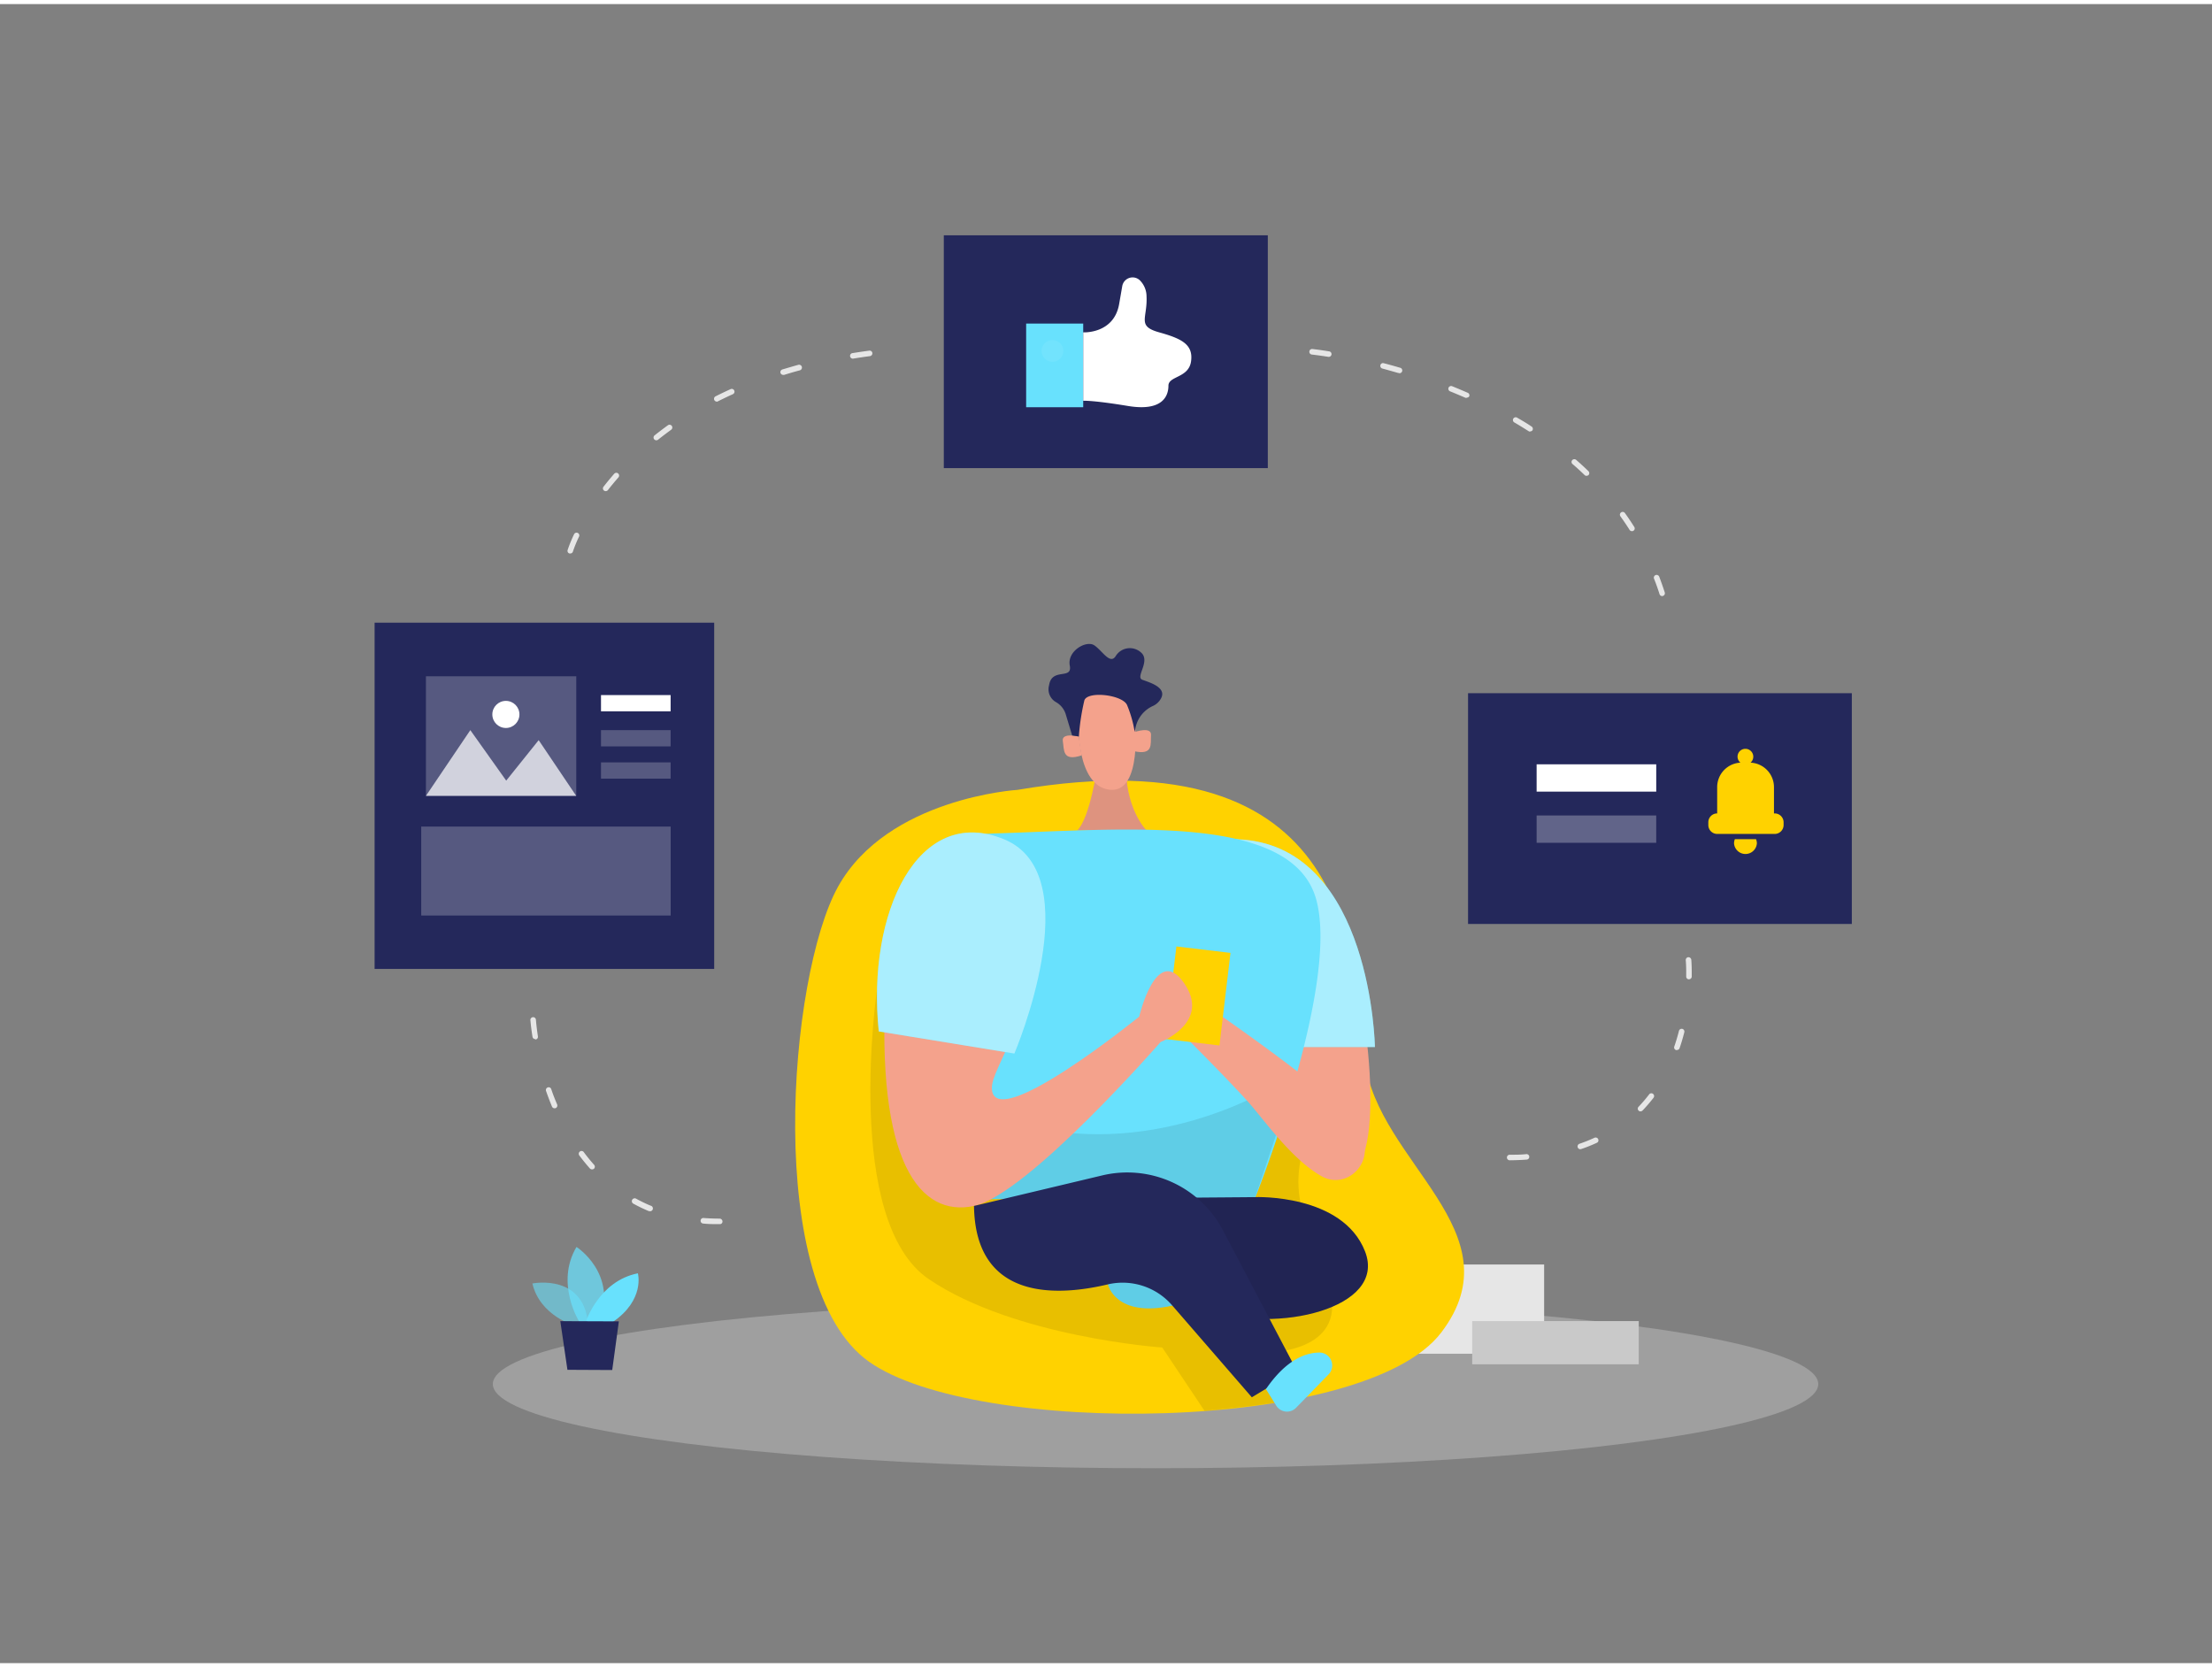 <svg id="Layer_1" data-name="Layer 1" xmlns="http://www.w3.org/2000/svg" viewBox="0 0 400 300" width="406" height="306" class="illustration styles_illustrationTablet__1DWOa"><rect x="0" y="0" width="400" height="300" fill="#808080" stroke="none"/><ellipse cx="208.96" cy="249.54" rx="119.84" ry="15.22" fill="#e6e6e6" opacity="0.3"></ellipse><rect x="249.11" y="227.92" width="30.12" height="16.13" fill="#e6e6e6"></rect><rect x="266.22" y="238.15" width="30.12" height="7.81" fill="#c9c9c9"></rect><path d="M184,142.09s-23.49,1.43-32.45,17.5-13.59,72.29,5.57,85.89,89.6,13,103.5-5.26-11.55-30.79-13.8-49.15S245.46,131.69,184,142.09Z" fill="#ffd200"></path><path d="M158.58,178.28s-6.12,41.82,9.41,52.31,42.18,12.34,42.18,12.34l7.66,11.47s12.4-1.13,17.82-2.42L228,243.89s13.69.43,12.87-9.3-9.41-16.17-4.65-29.29-7.3-33.74-7.3-33.74l-14.36-9.25Z" opacity="0.09"></path><path d="M200.35,231.51s1.31,6.11,11.66,3.84-4.24-10-4.24-10Z" fill="#68e1fd"></path><path d="M200.35,231.51s1.31,6.11,11.66,3.84-4.24-10-4.24-10Z" opacity="0.09"></path><path d="M227,215.73s15.77-.61,19.84,9.82-16.35,14.84-27.91,10.66-16.69-16-16.69-16l13.37-5Z" fill="#24285b"></path><path d="M227,215.73s15.77-.61,19.84,9.82-16.35,14.84-27.91,10.66-16.69-16-16.69-16l13.37-5Z" opacity="0.09"></path><path d="M226.43,151.75s11.29.53,16.16,14.27,8.37,43.72.94,45.75-18.91-34.44-18.91-34.44Z" fill="#f4a28c"></path><path d="M104,239s-6.35-1.74-7.73-7.65c0,0,9.84-2,10.12,8.17Z" fill="#68e1fd" opacity="0.58"></path><path d="M104.78,238.32s-4.44-7-.53-13.58c0,0,7.48,4.76,4.16,13.59Z" fill="#68e1fd" opacity="0.73"></path><path d="M105.92,238.32s2.35-7.41,9.43-8.81c0,0,1.33,4.81-4.58,8.83Z" fill="#68e1fd"></path><polygon points="101.32 238.16 102.61 246.96 110.71 247 111.91 238.2 101.32 238.16" fill="#24285b"></polygon><rect x="265.47" y="124.62" width="69.4" height="41.73" transform="translate(600.34 290.96) rotate(-180)" fill="#24285b"></rect><rect x="67.75" y="111.86" width="61.41" height="62.61" transform="translate(196.9 286.33) rotate(-180)" fill="#24285b"></rect><rect x="170.67" y="41.82" width="58.59" height="42.1" transform="translate(399.93 125.73) rotate(-180)" fill="#24285b"></rect><path d="M198.48,137.58s-1.33,9.63-3.69,11.84h12.54s-4.06-4-3.69-12.49Z" fill="#f4a28c"></path><path d="M198.48,137.58s-1.33,9.63-3.69,11.84h12.54s-4.06-4-3.69-12.49Z" opacity="0.09"></path><path d="M195,129.77s-.44,11.56,5.62,12.29,4.6-12.46,4.6-12.46.33-6.49-3.23-7.13S193.75,121.5,195,129.77Z" fill="#f4a28c"></path><path d="M195.08,132.44s-3.15-.77-2.89.82-.13,3.76,3.4,2.6Z" fill="#f4a28c"></path><path d="M205.19,131.63s3.06-1.06,2.95.55.49,3.73-3.14,2.9Z" fill="#f4a28c"></path><path d="M234.48,188.59h14.15s-.57-35.68-23.86-37.5S234.48,188.59,234.48,188.59Z" fill="#68e1fd"></path><path d="M234.48,188.59h14.15s-.57-35.68-23.86-37.5S234.48,188.59,234.48,188.59Z" fill="#fff" opacity="0.44"></path><path d="M168.11,198.53a54.53,54.53,0,0,1-5.57-22.19c0-.58,0-1.17,0-1.76,0-10.7,3-24.17,17.31-24.61,23.89-.74,53.93-3.69,58.18,12s-11,53.76-11,53.76l-50.34.39Z" fill="#68e1fd"></path><path d="M163.28,166s5.28,35.27,28.89,38,42.31-10.71,42.31-10.71L227,215.73l-50.34.39L167.41,197S160.06,181.31,163.28,166Z" opacity="0.09"></path><path d="M238.94,211.93c4.92,2.78,10.13-3.17,6.82-7.75a51.57,51.57,0,0,0-4.82-5.82c-4.73-4.86-23-17.42-23-17.42l-4.41,5s7.47,7.41,11.94,12.31C228.18,201.19,233.4,208.81,238.94,211.93Z" fill="#f4a28c"></path><rect x="211.69" y="170.94" width="9.85" height="16.86" transform="translate(22.7 -24.33) rotate(6.78)" fill="#ffd200"></rect><path d="M188.06,163.11c.69-12.12-16.11-16.61-22.37-6.21-2.84,4.72-5,11.19-5.5,20.09-1.89,32.59,6.22,42.43,15.94,40.34s33.74-29.64,33.74-29.64,9.22-3.57,4.22-10.7S206,183.1,206,183.1s-26.34,21.37-26.64,13C179.23,192.19,186.87,184.34,188.06,163.11Z" fill="#f4a28c"></path><path d="M193.88,132.26l-1.13-3.74a3.8,3.8,0,0,0-1.77-2.28,2.67,2.67,0,0,1-1.27-3.08c.5-3.24,4.25-.91,3.74-3.54s3-4.66,4.46-3.65,2.84,3.54,3.85,1.92a3,3,0,0,1,4.81-.4c1.27,1.62-1.26,4.21,0,4.69s4.61,1.39,3.3,3.51a3.14,3.14,0,0,1-1.3,1.19,5.53,5.53,0,0,0-3.21,3.88l-.17.87a21.22,21.22,0,0,0-1.4-4.92c-.91-1.83-7.09-2.54-7.7-.81a41.19,41.19,0,0,0-1,6.54Z" fill="#24285b"></path><path d="M158.91,185.77l24.52,4s13.77-32.27-1.83-38.73S156.68,164.29,158.91,185.77Z" fill="#68e1fd"></path><path d="M158.91,185.77l24.52,4s13.77-32.27-1.83-38.73S156.68,164.29,158.91,185.77Z" fill="#fff" opacity="0.44"></path><path d="M176.13,217.33l23.18-5.52a19.54,19.54,0,0,1,22,10.24l13.16,25-8.1,4.88L212,235.35a11.83,11.83,0,0,0-11.66-3.84C191.37,233.65,176.37,234.61,176.13,217.33Z" fill="#24285b"></path><path d="M228.92,250.45l1.87,3a2.29,2.29,0,0,0,3.57.39l5.84-6a2.33,2.33,0,0,0-1.57-4C236.07,243.85,232.58,245.12,228.92,250.45Z" fill="#68e1fd"></path><rect x="185.56" y="57.77" width="10.32" height="15.13" fill="#68e1fd"></rect><path d="M195.88,59.36s5.56.32,6.5-5.14l.56-3.23a1.9,1.9,0,0,1,3.15-1.07,4.12,4.12,0,0,1,1.24,2.94c.19,4-1.8,5.36,2.29,6.5s6.18,2.2,5.76,5.24-4.09,2.62-4.09,4.41-1,4.71-7.33,3.66-8.08-.94-8.08-.94Z" fill="#fff"></path><circle cx="190.32" cy="62.72" r="1.97" fill="#fff" opacity="0.07"></circle><path d="M320.91,146.35h-.12v-4.76a4.43,4.43,0,0,0-4.24-4.42,1.42,1.42,0,0,0-.92-2.5,1.41,1.41,0,0,0-.91,2.5,4.43,4.43,0,0,0-4.2,4.42v4.76h0a1.6,1.6,0,0,0-1.6,1.6v.5a1.61,1.61,0,0,0,1.6,1.61h10.4a1.61,1.61,0,0,0,1.61-1.61V148A1.61,1.61,0,0,0,320.91,146.35Z" fill="#ffd200"></path><path d="M313.72,151a2.14,2.14,0,0,0-.15.76,2.07,2.07,0,0,0,4.13,0,2.14,2.14,0,0,0-.15-.76Z" fill="#ffd200"></path><rect x="277.87" y="137.47" width="21.63" height="4.94" fill="#fff"></rect><rect x="277.87" y="146.72" width="21.63" height="4.94" fill="#fff" opacity="0.28"></rect><path d="M103.12,99.35l-.14,0a.5.5,0,0,1-.34-.62,25.49,25.49,0,0,1,1.17-2.86.5.5,0,0,1,.66-.24.5.5,0,0,1,.24.67A22.32,22.32,0,0,0,103.6,99,.49.49,0,0,1,103.12,99.35Zm6.42-11.28a.49.49,0,0,1-.4-.8c.61-.79,1.26-1.57,1.93-2.34a.5.5,0,1,1,.76.66c-.66.75-1.3,1.52-1.9,2.29A.48.48,0,0,1,109.54,88.07Zm9.15-9.19a.53.53,0,0,1-.4-.19.5.5,0,0,1,.08-.7c.78-.62,1.59-1.24,2.41-1.83a.5.5,0,0,1,.59.81c-.81.59-1.61,1.19-2.37,1.8A.56.56,0,0,1,118.69,78.88Zm10.93-7a.5.5,0,0,1-.45-.28.51.51,0,0,1,.22-.67c.88-.44,1.79-.88,2.72-1.3a.49.49,0,0,1,.66.24.5.5,0,0,1-.24.67c-.93.41-1.82.85-2.69,1.28A.46.46,0,0,1,129.62,71.9Zm12-4.83a.51.51,0,0,1-.48-.35.51.51,0,0,1,.33-.63c1-.29,1.91-.57,2.9-.84a.5.5,0,0,1,.26,1c-1,.26-1.93.54-2.86.83Zm12.64-2.94a.5.5,0,0,1-.08-1c1-.16,2-.31,3-.44a.49.49,0,0,1,.57.43.51.51,0,0,1-.43.56c-1,.13-2,.28-3,.44Z" fill="#e6e6e6"></path><path d="M300.57,107.05a.49.49,0,0,1-.47-.35c-.3-.94-.63-1.88-1-2.8a.5.5,0,0,1,.29-.65.52.52,0,0,1,.65.29c.36.94.69,1.9,1,2.85a.5.5,0,0,1-.33.63A.4.4,0,0,1,300.57,107.05Zm-5.46-11.74a.51.51,0,0,1-.43-.23c-.52-.83-1.08-1.65-1.66-2.46a.51.51,0,0,1,.12-.7.5.5,0,0,1,.7.12c.59.82,1.15,1.66,1.69,2.51a.49.49,0,0,1-.16.69A.48.48,0,0,1,295.11,95.31Zm-8.21-10a.52.52,0,0,1-.35-.14c-.71-.69-1.44-1.36-2.19-2a.49.49,0,0,1-.05-.7.51.51,0,0,1,.71-.05c.76.66,1.51,1.35,2.23,2.05a.5.5,0,0,1,0,.7A.48.48,0,0,1,286.9,85.29Zm-10.21-8a.53.53,0,0,1-.27-.08c-.84-.54-1.69-1.06-2.54-1.56a.5.5,0,1,1,.5-.86c.87.5,1.73,1,2.58,1.58a.5.5,0,0,1,.15.69A.51.51,0,0,1,276.69,77.27Zm-11.47-6.11a.46.46,0,0,1-.2,0c-.93-.4-1.85-.79-2.76-1.16a.5.5,0,1,1,.38-.92c.92.37,1.84.76,2.78,1.17a.49.49,0,0,1,.25.66A.5.5,0,0,1,265.22,71.16ZM253,66.71l-.15,0q-1.49-.43-2.88-.81a.5.5,0,0,1-.35-.61.48.48,0,0,1,.61-.35c.93.24,1.91.51,2.91.81a.5.5,0,0,1-.14,1Zm-12.7-2.92h-.08c-1.87-.3-3-.41-3-.42a.5.5,0,1,1,.1-1s1.13.12,3,.42a.5.5,0,0,1-.08,1Z" fill="#e6e6e6"></path><path d="M273,209.07a.5.5,0,1,1,0-1c1,0,2,0,3-.11a.49.49,0,0,1,.54.46.5.5,0,0,1-.47.53c-1,.07-2,.11-3,.12Zm12.77-2a.49.49,0,0,1-.47-.34.51.51,0,0,1,.31-.64,28.75,28.75,0,0,0,2.73-1.09.5.5,0,0,1,.66.25.49.49,0,0,1-.24.66,27.35,27.35,0,0,1-2.83,1.13A.45.45,0,0,1,285.77,207.06Zm10.89-6.84a.47.47,0,0,1-.35-.14.49.49,0,0,1,0-.7,25.89,25.89,0,0,0,1.91-2.24.5.5,0,0,1,.7-.09.51.51,0,0,1,.1.7,29.62,29.62,0,0,1-2,2.32A.51.51,0,0,1,296.66,200.22Zm6.58-11.09a.41.41,0,0,1-.16,0,.49.49,0,0,1-.32-.63c.32-.92.6-1.87.85-2.84a.5.5,0,0,1,.61-.36.51.51,0,0,1,.36.61c-.26,1-.55,2-.87,2.91A.5.5,0,0,1,303.24,189.13Zm2.17-12.79h0a.49.49,0,0,1-.49-.51c0-.26,0-.5,0-.73,0-1.38-.08-2.2-.08-2.21a.51.51,0,0,1,.45-.55.52.52,0,0,1,.55.46s.08.87.08,2.3c0,.23,0,.49,0,.75A.5.5,0,0,1,305.41,176.34Z" fill="#e6e6e6"></path><path d="M130.15,220.62c-1.06,0-2.06,0-3-.11a.5.5,0,0,1-.46-.54.49.49,0,0,1,.54-.46c.94.07,1.92.11,2.9.11a.53.53,0,0,1,.52.5A.47.47,0,0,1,130.15,220.62Zm-12.66-2.37a.48.48,0,0,1-.2,0,30,30,0,0,1-2.74-1.32A.5.5,0,1,1,115,216a27,27,0,0,0,2.65,1.28.5.5,0,0,1-.19,1Zm-10.44-7.53a.52.52,0,0,1-.38-.17c-.66-.75-1.31-1.54-1.92-2.36a.51.51,0,0,1,.11-.7.5.5,0,0,1,.7.1c.59.8,1.22,1.57,1.86,2.29a.51.51,0,0,1,0,.71A.55.55,0,0,1,107.05,210.72Zm-6.77-11.05a.5.5,0,0,1-.46-.3c-.38-.91-.74-1.87-1.08-2.84a.5.5,0,0,1,.31-.63.48.48,0,0,1,.63.3c.33,1,.69,1.89,1.07,2.78a.52.52,0,0,1-.27.66A.69.69,0,0,1,100.28,199.67Zm-3.5-12.51a.5.5,0,0,1-.49-.43c-.3-1.86-.37-3-.38-3a.5.5,0,0,1,1-.07s.08,1.14.36,3a.49.49,0,0,1-.41.57Z" fill="#e6e6e6"></path><rect x="77.02" y="121.55" width="27.19" height="21.62" fill="#fff" opacity="0.23"></rect><rect x="108.68" y="124.95" width="12.59" height="2.94" fill="#fff"></rect><rect x="108.68" y="131.29" width="12.59" height="2.94" fill="#fff" opacity="0.23"></rect><rect x="108.68" y="137.12" width="12.59" height="2.94" fill="#fff" opacity="0.23"></rect><rect x="76.17" y="148.73" width="45.11" height="16.08" fill="#fff" opacity="0.23"></rect><polygon points="77.02 143.18 85.05 131.29 91.54 140.42 97.41 133.1 104.2 143.18 77.02 143.18" fill="#fff" opacity="0.73"></polygon><circle cx="91.48" cy="128.45" r="2.45" fill="#fff"></circle></svg>